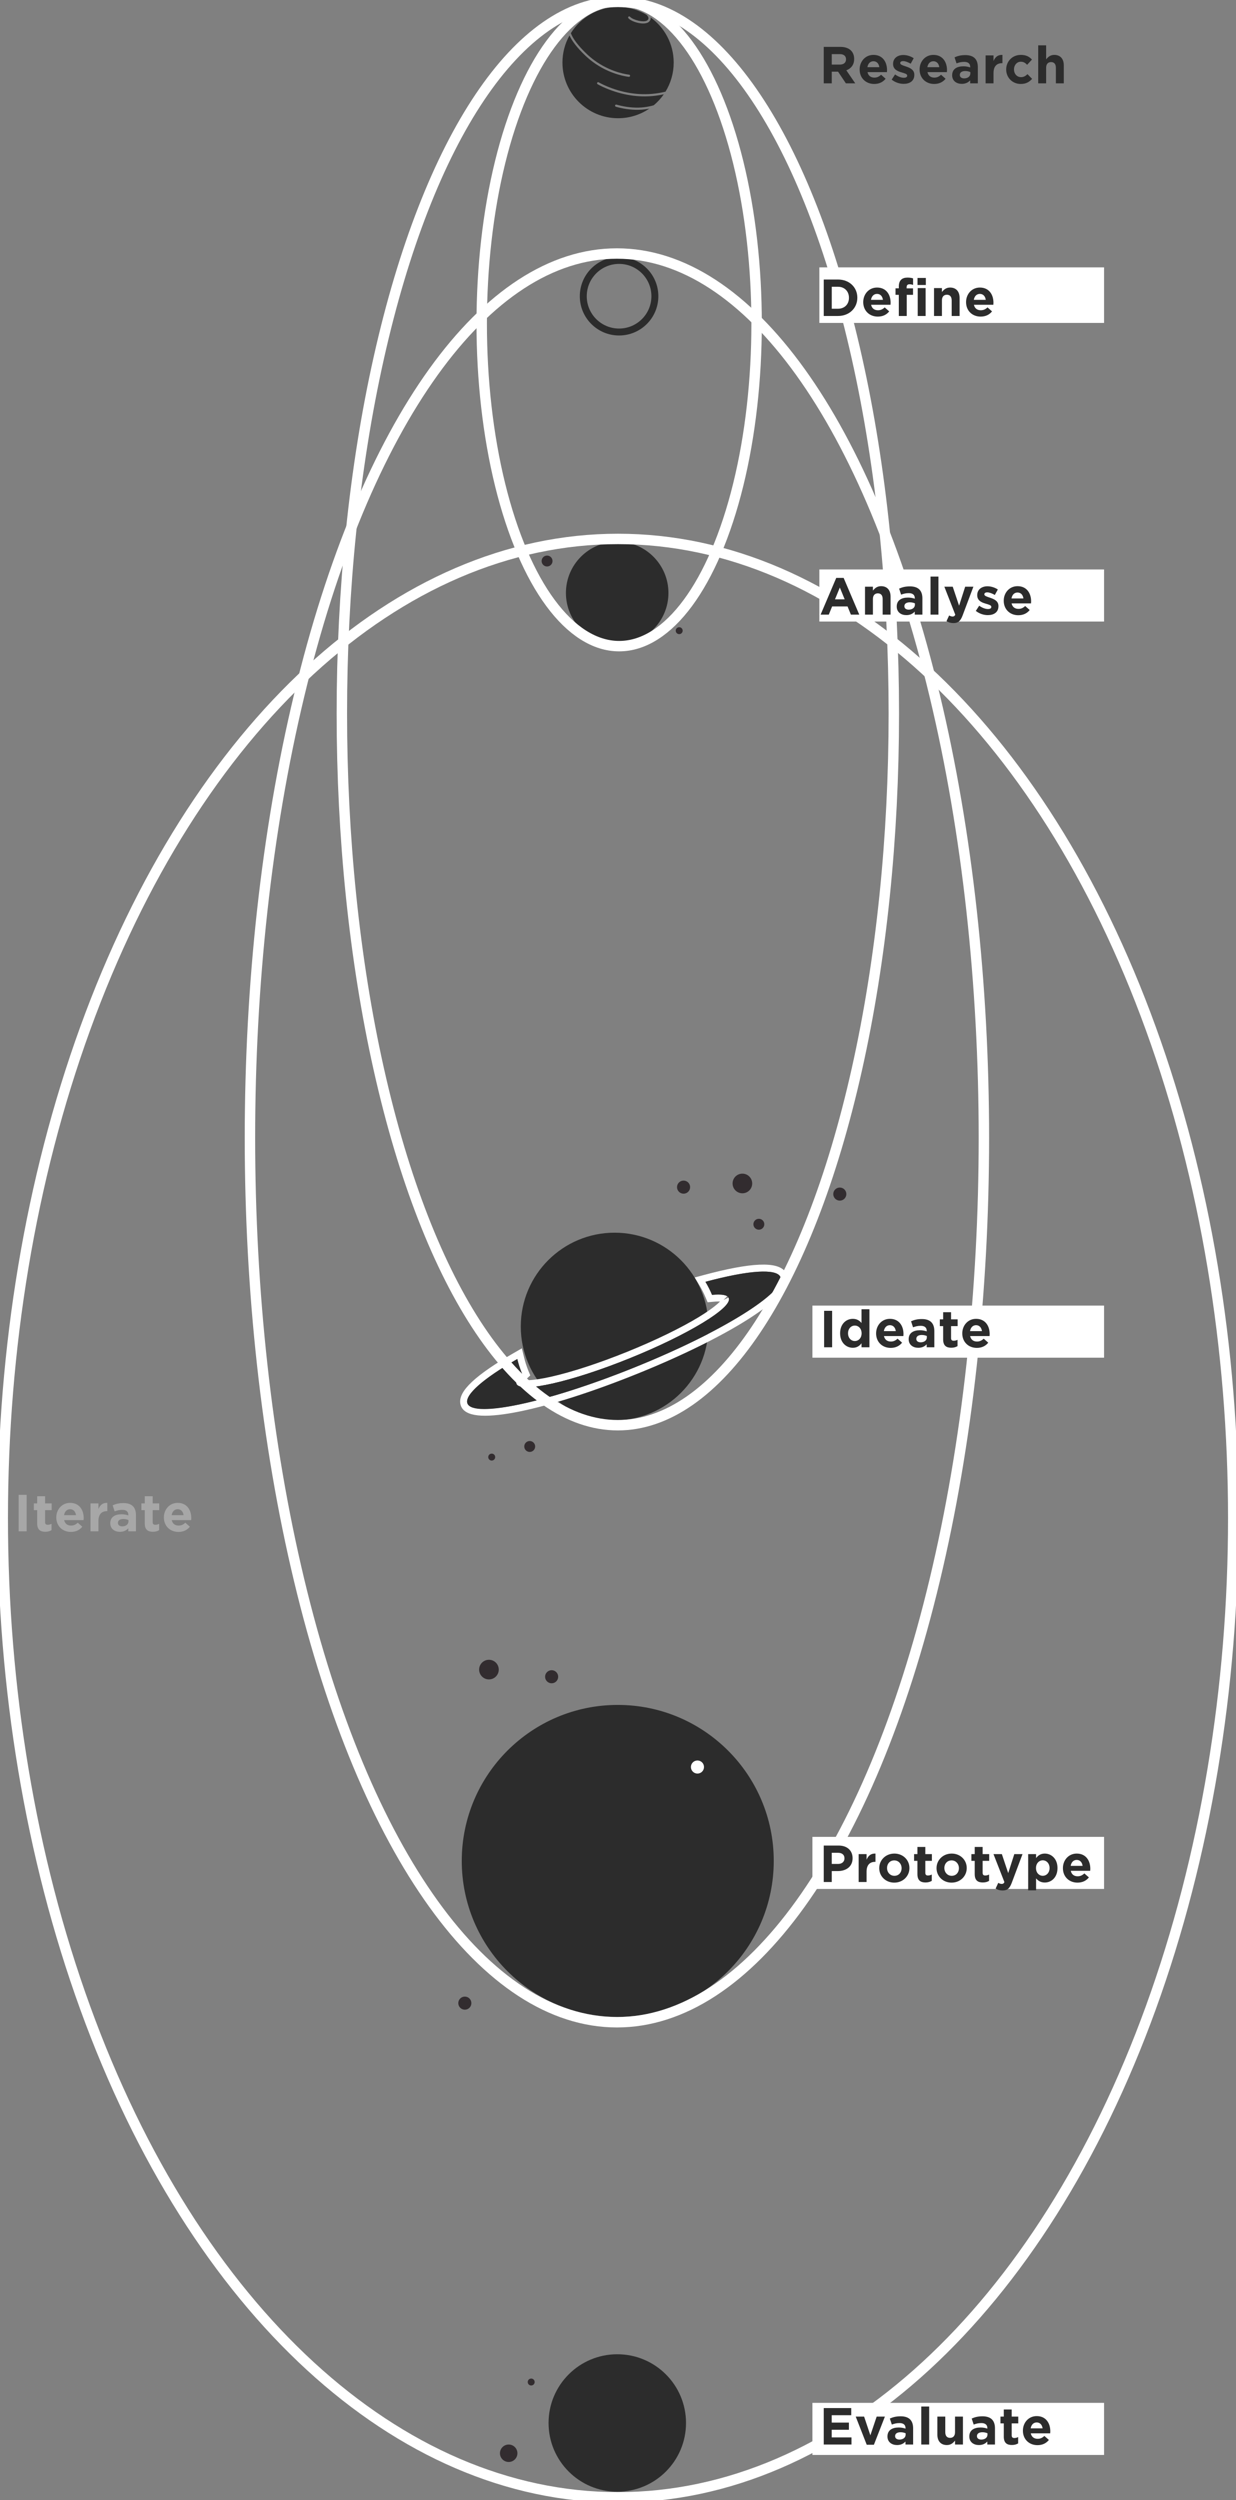 <?xml version="1.0" encoding="UTF-8"?>
<svg width="356px" height="720px" viewBox="0 0 356 720" version="1.1" xmlns="http://www.w3.org/2000/svg" xmlns:xlink="http://www.w3.org/1999/xlink">
    <rect x="0" y="0" width="356" height="720" fill="#808080" stroke="none"/>
    <!-- Generator: Sketch 47.1 (45422) - http://www.bohemiancoding.com/sketch -->
    <title>solarsystem_vertical</title>
    <desc>Created with Sketch.</desc>
    <defs></defs>
    <g id="Page-1" stroke="none" stroke-width="1" fill="none" fill-rule="evenodd">
        <g id="solarsystem_vertical">
          <path d="M187.391,5.025 C191.421,7.935 194.043,12.673 194.043,18.024 C194.043,21.093 193.18,23.96 191.685,26.396 C190.796,26.621 189.804,26.804 188.703,26.941 C183.799,27.554 179.043,26.634 174.83,24.866 C174.164,24.586 173.571,24.308 173.06,24.045 C172.882,23.953 172.726,23.869 172.595,23.796 C172.517,23.753 172.465,23.723 172.44,23.708 C172.291,23.619 172.098,23.667 172.009,23.816 C171.92,23.965 171.969,24.158 172.118,24.247 C172.148,24.265 172.205,24.298 172.289,24.345 C172.426,24.421 172.587,24.508 172.772,24.603 C173.298,24.874 173.905,25.159 174.587,25.445 C178.893,27.252 183.754,28.192 188.78,27.565 C189.645,27.457 190.446,27.321 191.186,27.159 C190.368,28.336 189.397,29.398 188.3,30.316 C187.508,30.552 186.611,30.741 185.619,30.87 C185.339,30.907 185.055,30.935 184.766,30.956 C182.51,31.118 180.198,30.814 178.177,30.3 C177.879,30.224 177.669,30.164 177.559,30.13 C177.394,30.078 177.217,30.17 177.165,30.335 C177.114,30.501 177.206,30.677 177.371,30.729 C177.402,30.739 177.461,30.756 177.544,30.78 C177.682,30.82 177.842,30.863 178.022,30.909 C180.103,31.438 182.478,31.75 184.811,31.583 C185.112,31.561 185.408,31.532 185.7,31.493 C186.164,31.433 186.609,31.359 187.034,31.274 C184.466,33.025 181.363,34.048 178.021,34.048 C169.173,34.048 162,26.874 162,18.024 C162,15.187 162.737,12.523 164.03,10.211 C164.75,11.817 166.21,13.736 168.571,15.994 C169.267,16.659 169.996,17.272 170.755,17.834 C173.023,19.514 175.452,20.678 177.882,21.418 C178.734,21.677 179.525,21.865 180.236,21.993 C180.486,22.038 180.708,22.073 180.9,22.098 C181.017,22.113 181.099,22.122 181.143,22.126 C181.316,22.141 181.468,22.013 181.483,21.84 C181.498,21.667 181.37,21.515 181.198,21.5 C181.162,21.497 181.089,21.489 180.981,21.475 C180.799,21.451 180.587,21.418 180.347,21.375 C179.66,21.251 178.892,21.069 178.066,20.817 C175.701,20.096 173.335,18.963 171.129,17.329 C170.391,16.782 169.682,16.186 169.005,15.539 C166.443,13.09 165.004,11.116 164.42,9.552 C167.249,5.017 172.283,2 178.021,2 C181.003,2 183.795,2.815 186.186,4.234 C186.829,4.846 186.954,5.374 186.516,5.799 C185.625,6.666 182.218,5.722 181.468,4.833 C181.357,4.701 181.158,4.684 181.026,4.796 C180.893,4.907 180.876,5.106 180.988,5.238 C181.943,6.37 185.746,7.424 186.954,6.25 C187.339,5.876 187.471,5.456 187.391,5.025 Z" id="planet-1" fill="#2C2C2C" fill-rule="nonzero"></path>
            <ellipse id="planet-2" stroke="#2C2C2C" stroke-width="2" transform="translate(178.311, 85.309) rotate(90) translate(-178.311, -85.309) " cx="178.311" cy="85.309" rx="10.309" ry="10.311"></ellipse>
            <ellipse id="planet-3" fill="#2C2C2C" fill-rule="nonzero" transform="translate(177.765, 170.767) rotate(0) translate(-177.765, -170.767) " cx="177.765" cy="170.767" rx="14.765" ry="14.767"></ellipse>
            <g id="saturn" transform="translate(133, 355)">
                <ellipse id="planet-4" fill="#2C2C2C" fill-rule="nonzero" transform="translate(44.017, 27.021) rotate(0) translate(-44.017, -27.021) " cx="44.017" cy="27.021" rx="27.017" ry="27.021"></ellipse>
                <path d="M15.497,35.508 C4.956,41.571 -0.559,46.435 0.712,49.582 C2.814,54.783 24.483,50.087 50.227,39.686 C75.97,29.285 94.821,17.61 92.719,12.409 C91.37,9.07 83.049,9.647 69.917,13.177 L68.638,13.521 L69.319,14.657 C70.016,15.819 70.633,17.036 71.166,18.301 L71.451,18.979 L72.183,18.908 C73.478,18.783 74.502,18.787 75.207,18.912 C75.514,18.966 75.741,19.04 75.883,19.121 C75.955,19.162 75.972,19.18 75.97,19.176 C76.215,19.783 73.632,22.211 68.858,25.117 C63.589,28.324 56.15,31.948 47.979,35.25 C39.807,38.552 31.938,41.112 25.921,42.465 C20.468,43.691 16.923,43.739 16.678,43.132 C16.616,42.98 16.997,42.298 18.043,41.314 L18.545,40.842 L18.283,40.205 C18.269,40.171 18.269,40.171 18.255,40.137 C17.726,38.828 17.297,37.492 16.968,36.139 L16.653,34.843 L15.497,35.508 Z" id="white-outline" stroke="#FFFFFF" stroke-width="2"></path>
                <path d="M15.996,36.375 C6.326,41.937 0.652,46.765 1.64,49.208 C3.372,53.495 24.957,48.817 49.852,38.759 C74.747,28.7 93.524,17.071 91.792,12.784 C90.734,10.166 82.273,10.891 70.177,14.143 C70.892,15.336 71.532,16.594 72.087,17.913 C74.817,17.649 76.54,17.918 76.897,18.802 C78.018,21.576 65.239,29.355 48.353,36.177 C31.468,42.999 16.871,46.281 15.75,43.507 C15.471,42.814 16.057,41.809 17.358,40.586 C17.348,40.561 17.338,40.536 17.328,40.512 C16.776,39.146 16.334,37.764 15.996,36.375 Z" id="saturn-ring" fill="#2C2C2C"></path>
            </g>
            <ellipse id="planet-5" fill="#2C2C2C" fill-rule="nonzero" transform="translate(177.93, 535.923) rotate(90) translate(-177.93, -535.923) " cx="177.93" cy="535.923" rx="44.923" ry="44.93"></ellipse>
            <ellipse id="planet-6" fill="#2C2C2C" fill-rule="nonzero" transform="translate(177.795, 697.791) rotate(90) translate(-177.795, -697.791) " cx="177.795" cy="697.791" rx="19.791" ry="19.795"></ellipse>
            <ellipse id="stroke-1" stroke="#979797" stroke-dasharray="2,2" transform="translate(177.954, 205.492) rotate(90) translate(-177.954, -205.492) " cx="177.954" cy="205.492" rx="204.954" ry="79.492"></ellipse>
            <ellipse id="eclipse-1" stroke="#fff" stroke-width="3" transform="translate(177.954, 205.492) rotate(90) translate(-177.954, -205.492) " cx="177.954" cy="205.492" rx="204.954" ry="79.492"></ellipse>
            <ellipse id="stroke-2" stroke="#979797" stroke-dasharray="2,2" transform="translate(178.334, 93.17) rotate(90) translate(-178.334, -93.17) " cx="178.334" cy="93.17" rx="92.915" ry="39.589"></ellipse>
            <ellipse id="eclipse-2" stroke="#fff" stroke-width="3" transform="translate(178.334, 93.17) rotate(90) translate(-178.334, -93.17) " cx="178.334" cy="93.17" rx="92.915" ry="39.589"></ellipse>
            <ellipse id="stroke-3" stroke="#979797" stroke-dasharray="2,2" transform="translate(177.688, 327.699) rotate(90) translate(-177.688, -327.699) " cx="177.688" cy="327.699" rx="254.688" ry="105.699"></ellipse>
            <ellipse id="eclipse-3" stroke="#fff" stroke-width="3" transform="translate(177.688, 327.699) rotate(90) translate(-177.688, -327.699) " cx="177.688" cy="327.699" rx="254.688" ry="105.699"></ellipse>
            <ellipse id="stroke-4" stroke="#979797" stroke-dasharray="2" transform="translate(178, 437.208) rotate(90) translate(-178, -437.208) " cx="178" cy="437.208" rx="282" ry="177.208"></ellipse>
            <ellipse id="eclipse-4" stroke="#fff" stroke-width="3" transform="translate(178, 437.208) rotate(90) translate(-178, -437.208) " cx="178" cy="437.208" rx="282" ry="177.208"></ellipse>
            <ellipse id="dot-11" fill="#FFFFFF" fill-rule="nonzero" transform="translate(200.885, 508.885) rotate(90) translate(-200.885, -508.885) " cx="200.885" cy="508.885" rx="1.885" ry="1.885"></ellipse>
            <ellipse id="dot-9" fill="#322C2F" fill-rule="nonzero" transform="translate(140.828, 480.827) rotate(90) translate(-140.828, -480.827) " cx="140.828" cy="480.827" rx="2.827" ry="2.828"></ellipse>
            <ellipse id="dot-12" fill="#322C2F" fill-rule="nonzero" transform="translate(133.885, 576.885) rotate(90) translate(-133.885, -576.885) " cx="133.885" cy="576.885" rx="1.885" ry="1.885"></ellipse>
            <circle id="dot-13" fill="#322C2F" fill-rule="nonzero" transform="translate(153, 686) rotate(90) translate(-153, -686) " cx="153" cy="686" r="1"></circle>
            <ellipse id="dot-14" fill="#322C2F" fill-rule="nonzero" transform="translate(146.514, 706.513) rotate(90) translate(-146.514, -706.513) " cx="146.514" cy="706.513" rx="2.513" ry="2.514"></ellipse>
            <ellipse id="dot-10" fill="#322C2F" fill-rule="nonzero" transform="translate(158.885, 482.885) rotate(90) translate(-158.885, -482.885) " cx="158.885" cy="482.885" rx="1.885" ry="1.885"></ellipse>
            <ellipse id="dot-1" fill="#322C2F" fill-rule="nonzero" transform="translate(157.571, 161.571) rotate(0) translate(-157.571, -161.571) " cx="157.571" cy="161.571" rx="1.571" ry="1.571"></ellipse>
            <circle id="dot-2" fill="#322C2F" fill-rule="nonzero" transform="translate(195.628, 181.628) scale(-1, 1) rotate(-180) translate(-195.628, -181.628) " cx="195.628" cy="181.628" r="1"></circle>
            <ellipse id="dot-3" fill="#322C2F" fill-rule="nonzero" transform="translate(196.885, 341.885) scale(-1, 1) translate(-196.885, -341.885) " cx="196.885" cy="341.885" rx="1.885" ry="1.885"></ellipse>
            <ellipse id="dot-6" fill="#322C2F" fill-rule="nonzero" transform="translate(241.885, 343.885) scale(-1, 1) translate(-241.885, -343.885) " cx="241.885" cy="343.885" rx="1.885" ry="1.885"></ellipse>
            <ellipse id="dot-4" fill="#322C2F" fill-rule="nonzero" transform="translate(213.827, 340.828) scale(-1, 1) translate(-213.827, -340.828) " cx="213.827" cy="340.828" rx="2.827" ry="2.828"></ellipse>
            <ellipse id="dot-5" fill="#322C2F" fill-rule="nonzero" transform="translate(218.571, 352.571) scale(-1, 1) translate(-218.571, -352.571) " cx="218.571" cy="352.571" rx="1.571" ry="1.571"></ellipse>
            <ellipse id="dot-8" fill="#322C2F" fill-rule="nonzero" transform="translate(152.571, 416.571) scale(-1, 1) translate(-152.571, -416.571) " cx="152.571" cy="416.571" rx="1.571" ry="1.571"></ellipse>
            <circle id="dot-7" fill="#322C2F" fill-rule="nonzero" transform="translate(141.628, 419.628) scale(-1, 1) translate(-141.628, -419.628) " cx="141.628" cy="419.628" r="1"></circle>
            <path d="M237.26,24 L237.26,13.5 L242.06,13.5 C243.395,13.5 244.43,13.875 245.12,14.565 C245.705,15.15 246.02,15.975 246.02,16.965 L246.02,16.995 C246.02,18.69 245.105,19.755 243.77,20.25 L246.335,24 L243.635,24 L241.385,20.64 L239.57,20.64 L239.57,24 L237.26,24 Z M239.57,18.6 L241.91,18.6 C243.035,18.6 243.68,18 243.68,17.115 L243.68,17.085 C243.68,16.095 242.99,15.585 241.865,15.585 L239.57,15.585 L239.57,18.6 Z M251.798,24.18 C249.383,24.18 247.598,22.485 247.598,20.025 L247.598,19.995 C247.598,17.7 249.233,15.81 251.573,15.81 C254.258,15.81 255.488,17.895 255.488,20.175 C255.488,20.355 255.473,20.565 255.458,20.775 L249.863,20.775 C250.088,21.81 250.808,22.35 251.828,22.35 C252.593,22.35 253.148,22.11 253.778,21.525 L255.083,22.68 C254.333,23.61 253.253,24.18 251.798,24.18 Z M249.833,19.35 L253.268,19.35 C253.133,18.33 252.533,17.64 251.573,17.64 C250.628,17.64 250.013,18.315 249.833,19.35 Z M260.275,24.15 C262.015,24.15 263.35,23.34 263.35,21.555 L263.35,21.525 C263.35,20.055 262.045,19.515 260.92,19.14 C260.05,18.84 259.285,18.63 259.285,18.18 L259.285,18.15 C259.285,17.835 259.57,17.595 260.125,17.595 C260.71,17.595 261.505,17.88 262.3,18.345 L263.17,16.77 C262.3,16.185 261.19,15.84 260.17,15.84 C258.55,15.84 257.23,16.755 257.23,18.39 L257.23,18.42 C257.23,19.98 258.505,20.505 259.63,20.835 C260.515,21.105 261.295,21.27 261.295,21.765 L261.295,21.795 C261.295,22.155 260.995,22.395 260.335,22.395 C259.585,22.395 258.67,22.065 257.8,21.435 L256.825,22.935 C257.89,23.775 259.15,24.15 260.275,24.15 Z M269.068,24.18 C266.653,24.18 264.868,22.485 264.868,20.025 L264.868,19.995 C264.868,17.7 266.503,15.81 268.843,15.81 C271.528,15.81 272.758,17.895 272.758,20.175 C272.758,20.355 272.743,20.565 272.728,20.775 L267.133,20.775 C267.358,21.81 268.078,22.35 269.098,22.35 C269.863,22.35 270.418,22.11 271.048,21.525 L272.353,22.68 C271.603,23.61 270.523,24.18 269.068,24.18 Z M267.103,19.35 L270.538,19.35 C270.403,18.33 269.803,17.64 268.843,17.64 C267.898,17.64 267.283,18.315 267.103,19.35 Z M277.006,24.15 C275.491,24.15 274.246,23.28 274.246,21.69 L274.246,21.66 C274.246,19.905 275.581,19.095 277.486,19.095 C278.296,19.095 278.881,19.23 279.451,19.425 L279.451,19.29 C279.451,18.345 278.866,17.82 277.726,17.82 C276.856,17.82 276.241,17.985 275.506,18.255 L274.936,16.515 C275.821,16.125 276.691,15.87 278.056,15.87 C279.301,15.87 280.201,16.2 280.771,16.77 C281.371,17.37 281.641,18.255 281.641,19.335 L281.641,24 L279.436,24 L279.436,23.13 C278.881,23.745 278.116,24.15 277.006,24.15 Z M277.696,22.575 C278.761,22.575 279.481,21.99 279.481,21.165 L279.481,20.76 C279.091,20.58 278.581,20.46 278.026,20.46 C277.051,20.46 276.451,20.85 276.451,21.57 L276.451,21.6 C276.451,22.215 276.961,22.575 277.696,22.575 Z M283.879,24 L286.159,24 L286.159,21.03 C286.159,19.11 287.089,18.195 288.604,18.195 L288.724,18.195 L288.724,15.81 C287.374,15.75 286.624,16.47 286.159,17.58 L286.159,15.96 L283.879,15.96 L283.879,24 Z M293.991,24.18 C295.596,24.18 296.496,23.565 297.276,22.71 L295.941,21.36 C295.386,21.885 294.861,22.215 294.096,22.215 C292.851,22.215 292.056,21.225 292.056,19.995 L292.056,19.965 C292.056,18.78 292.866,17.775 294.006,17.775 C294.816,17.775 295.326,18.12 295.836,18.66 L297.231,17.16 C296.481,16.32 295.536,15.81 294.021,15.81 C291.561,15.81 289.806,17.7 289.806,19.995 L289.806,20.025 C289.806,22.32 291.576,24.18 293.991,24.18 Z M299.034,24 L301.314,24 L301.314,19.515 C301.314,18.435 301.869,17.88 302.739,17.88 C303.609,17.88 304.119,18.435 304.119,19.515 L304.119,24 L306.399,24 L306.399,18.795 C306.399,16.95 305.394,15.81 303.669,15.81 C302.514,15.81 301.839,16.425 301.314,17.1 L301.314,13.05 L299.034,13.05 L299.034,24 Z" id="Research" fill="#2C2C2C" fill-rule="nonzero"></path>
            <rect id="define-mask" fill="#FFFFFF" fill-rule="nonzero" x="236" y="77" width="82" height="16"></rect>
            <path d="M237.26,91 L237.26,80.5 L241.355,80.5 C244.655,80.5 246.935,82.765 246.935,85.72 L246.935,85.75 C246.935,88.705 244.655,91 241.355,91 L237.26,91 Z M241.355,82.585 L239.57,82.585 L239.57,88.915 L241.355,88.915 C243.245,88.915 244.52,87.64 244.52,85.78 L244.52,85.75 C244.52,83.89 243.245,82.585 241.355,82.585 Z M252.833,91.18 C250.418,91.18 248.633,89.485 248.633,87.025 L248.633,86.995 C248.633,84.7 250.268,82.81 252.608,82.81 C255.293,82.81 256.523,84.895 256.523,87.175 C256.523,87.355 256.508,87.565 256.493,87.775 L250.898,87.775 C251.123,88.81 251.843,89.35 252.863,89.35 C253.628,89.35 254.183,89.11 254.813,88.525 L256.118,89.68 C255.368,90.61 254.288,91.18 252.833,91.18 Z M250.868,86.35 L254.303,86.35 C254.168,85.33 253.568,84.64 252.608,84.64 C251.663,84.64 251.048,85.315 250.868,86.35 Z M258.88,91 L261.16,91 L261.16,84.91 L262.975,84.91 L262.975,83.05 L261.13,83.05 L261.13,82.735 C261.13,82.135 261.43,81.865 261.955,81.865 C262.345,81.865 262.66,81.94 262.99,82.06 L262.99,80.17 C262.57,80.035 262.09,79.945 261.37,79.945 C260.56,79.945 259.945,80.155 259.525,80.575 C259.105,80.995 258.88,81.64 258.88,82.525 L258.88,83.035 L257.935,83.035 L257.935,84.91 L258.88,84.91 L258.88,91 Z M264.325,91 L266.605,91 L266.605,82.96 L264.325,82.96 L264.325,91 Z M264.265,82.075 L266.665,82.075 L266.665,80.05 L264.265,80.05 L264.265,82.075 Z M269.023,91 L271.303,91 L271.303,86.515 C271.303,85.435 271.858,84.88 272.728,84.88 C273.598,84.88 274.108,85.435 274.108,86.515 L274.108,91 L276.388,91 L276.388,85.795 C276.388,83.95 275.383,82.81 273.658,82.81 C272.503,82.81 271.828,83.425 271.303,84.1 L271.303,82.96 L269.023,82.96 L269.023,91 Z M282.451,91.18 C280.036,91.18 278.251,89.485 278.251,87.025 L278.251,86.995 C278.251,84.7 279.886,82.81 282.226,82.81 C284.911,82.81 286.141,84.895 286.141,87.175 C286.141,87.355 286.126,87.565 286.111,87.775 L280.516,87.775 C280.741,88.81 281.461,89.35 282.481,89.35 C283.246,89.35 283.801,89.11 284.431,88.525 L285.736,89.68 C284.986,90.61 283.906,91.18 282.451,91.18 Z M280.486,86.35 L283.921,86.35 C283.786,85.33 283.186,84.64 282.226,84.64 C281.281,84.64 280.666,85.315 280.486,86.35 Z" id="Define" fill="#2C2C2C" fill-rule="nonzero"></path>
            <rect id="ideate-mask" fill="#FFFFFF" fill-rule="nonzero" x="234" y="376" width="84" height="15"></rect>
            <rect id="analyse-mask" fill="#FFFFFF" fill-rule="nonzero" x="236" y="164" width="82" height="15"></rect>
            <path d="M237.365,388 L239.675,388 L239.675,377.5 L237.365,377.5 L237.365,388 Z M245.633,388.15 C243.758,388.15 241.973,386.68 241.973,383.995 L241.973,383.965 C241.973,381.28 243.728,379.81 245.633,379.81 C246.848,379.81 247.598,380.365 248.138,381.01 L248.138,377.05 L250.418,377.05 L250.418,388 L248.138,388 L248.138,386.845 C247.583,387.595 246.818,388.15 245.633,388.15 Z M246.218,386.215 C247.283,386.215 248.168,385.33 248.168,383.995 L248.168,383.965 C248.168,382.63 247.283,381.745 246.218,381.745 C245.153,381.745 244.253,382.615 244.253,383.965 L244.253,383.995 C244.253,385.33 245.153,386.215 246.218,386.215 Z M256.54,388.18 C254.125,388.18 252.34,386.485 252.34,384.025 L252.34,383.995 C252.34,381.7 253.975,379.81 256.315,379.81 C259,379.81 260.23,381.895 260.23,384.175 C260.23,384.355 260.215,384.565 260.2,384.775 L254.605,384.775 C254.83,385.81 255.55,386.35 256.57,386.35 C257.335,386.35 257.89,386.11 258.52,385.525 L259.825,386.68 C259.075,387.61 257.995,388.18 256.54,388.18 Z M254.575,383.35 L258.01,383.35 C257.875,382.33 257.275,381.64 256.315,381.64 C255.37,381.64 254.755,382.315 254.575,383.35 Z M264.478,388.15 C262.963,388.15 261.718,387.28 261.718,385.69 L261.718,385.66 C261.718,383.905 263.053,383.095 264.958,383.095 C265.768,383.095 266.353,383.23 266.923,383.425 L266.923,383.29 C266.923,382.345 266.338,381.82 265.198,381.82 C264.328,381.82 263.713,381.985 262.978,382.255 L262.408,380.515 C263.293,380.125 264.163,379.87 265.528,379.87 C266.773,379.87 267.673,380.2 268.243,380.77 C268.843,381.37 269.113,382.255 269.113,383.335 L269.113,388 L266.908,388 L266.908,387.13 C266.353,387.745 265.588,388.15 264.478,388.15 Z M265.168,386.575 C266.233,386.575 266.953,385.99 266.953,385.165 L266.953,384.76 C266.563,384.58 266.053,384.46 265.498,384.46 C264.523,384.46 263.923,384.85 263.923,385.57 L263.923,385.6 C263.923,386.215 264.433,386.575 265.168,386.575 Z M273.991,388.135 C274.756,388.135 275.311,387.955 275.791,387.67 L275.791,385.84 C275.461,386.02 275.086,386.125 274.666,386.125 C274.156,386.125 273.931,385.87 273.931,385.345 L273.931,381.91 L275.821,381.91 L275.821,379.96 L273.931,379.96 L273.931,377.905 L271.651,377.905 L271.651,379.96 L270.691,379.96 L270.691,381.91 L271.651,381.91 L271.651,385.72 C271.651,387.58 272.596,388.135 273.991,388.135 Z M281.359,388.18 C278.944,388.18 277.159,386.485 277.159,384.025 L277.159,383.995 C277.159,381.7 278.794,379.81 281.134,379.81 C283.819,379.81 285.049,381.895 285.049,384.175 C285.049,384.355 285.034,384.565 285.019,384.775 L279.424,384.775 C279.649,385.81 280.369,386.35 281.389,386.35 C282.154,386.35 282.709,386.11 283.339,385.525 L284.644,386.68 C283.894,387.61 282.814,388.18 281.359,388.18 Z M279.394,383.35 L282.829,383.35 C282.694,382.33 282.094,381.64 281.134,381.64 C280.189,381.64 279.574,382.315 279.394,383.35 Z" id="Ideate" fill="#2C2C2C" fill-rule="nonzero"></path>
            <rect id="prototype-mask" fill="#FFFFFF" fill-rule="nonzero" x="234" y="529" width="84" height="15"></rect>
            <rect id="evaluate-mask" fill="#FFFFFF" fill-rule="nonzero" x="234" y="692" width="84" height="15"></rect>
            <path d="M237.26,704 L245.255,704 L245.255,701.945 L239.555,701.945 L239.555,699.74 L244.505,699.74 L244.505,697.685 L239.555,697.685 L239.555,695.555 L245.18,695.555 L245.18,693.5 L237.26,693.5 L237.26,704 Z M249.638,704.06 L251.708,704.06 L254.873,695.96 L252.503,695.96 L250.688,701.345 L248.888,695.96 L246.473,695.96 L249.638,704.06 Z M258.37,704.15 C256.855,704.15 255.61,703.28 255.61,701.69 L255.61,701.66 C255.61,699.905 256.945,699.095 258.85,699.095 C259.66,699.095 260.245,699.23 260.815,699.425 L260.815,699.29 C260.815,698.345 260.23,697.82 259.09,697.82 C258.22,697.82 257.605,697.985 256.87,698.255 L256.3,696.515 C257.185,696.125 258.055,695.87 259.42,695.87 C260.665,695.87 261.565,696.2 262.135,696.77 C262.735,697.37 263.005,698.255 263.005,699.335 L263.005,704 L260.8,704 L260.8,703.13 C260.245,703.745 259.48,704.15 258.37,704.15 Z M259.06,702.575 C260.125,702.575 260.845,701.99 260.845,701.165 L260.845,700.76 C260.455,700.58 259.945,700.46 259.39,700.46 C258.415,700.46 257.815,700.85 257.815,701.57 L257.815,701.6 C257.815,702.215 258.325,702.575 259.06,702.575 Z M265.348,704 L267.628,704 L267.628,693.05 L265.348,693.05 L265.348,704 Z M272.716,704.15 C273.871,704.15 274.546,703.535 275.071,702.86 L275.071,704 L277.351,704 L277.351,695.96 L275.071,695.96 L275.071,700.445 C275.071,701.525 274.516,702.08 273.646,702.08 C272.776,702.08 272.266,701.525 272.266,700.445 L272.266,695.96 L269.986,695.96 L269.986,701.165 C269.986,703.01 270.991,704.15 272.716,704.15 Z M281.944,704.15 C280.429,704.15 279.184,703.28 279.184,701.69 L279.184,701.66 C279.184,699.905 280.519,699.095 282.424,699.095 C283.234,699.095 283.819,699.23 284.389,699.425 L284.389,699.29 C284.389,698.345 283.804,697.82 282.664,697.82 C281.794,697.82 281.179,697.985 280.444,698.255 L279.874,696.515 C280.759,696.125 281.629,695.87 282.994,695.87 C284.239,695.87 285.139,696.2 285.709,696.77 C286.309,697.37 286.579,698.255 286.579,699.335 L286.579,704 L284.374,704 L284.374,703.13 C283.819,703.745 283.054,704.15 281.944,704.15 Z M282.634,702.575 C283.699,702.575 284.419,701.99 284.419,701.165 L284.419,700.76 C284.029,700.58 283.519,700.46 282.964,700.46 C281.989,700.46 281.389,700.85 281.389,701.57 L281.389,701.6 C281.389,702.215 281.899,702.575 282.634,702.575 Z M291.456,704.135 C292.221,704.135 292.776,703.955 293.256,703.67 L293.256,701.84 C292.926,702.02 292.551,702.125 292.131,702.125 C291.621,702.125 291.396,701.87 291.396,701.345 L291.396,697.91 L293.286,697.91 L293.286,695.96 L291.396,695.96 L291.396,693.905 L289.116,693.905 L289.116,695.96 L288.156,695.96 L288.156,697.91 L289.116,697.91 L289.116,701.72 C289.116,703.58 290.061,704.135 291.456,704.135 Z M298.824,704.18 C296.409,704.18 294.624,702.485 294.624,700.025 L294.624,699.995 C294.624,697.7 296.259,695.81 298.599,695.81 C301.284,695.81 302.514,697.895 302.514,700.175 C302.514,700.355 302.499,700.565 302.484,700.775 L296.889,700.775 C297.114,701.81 297.834,702.35 298.854,702.35 C299.619,702.35 300.174,702.11 300.804,701.525 L302.109,702.68 C301.359,703.61 300.279,704.18 298.824,704.18 Z M296.859,699.35 L300.294,699.35 C300.159,698.33 299.559,697.64 298.599,697.64 C297.654,697.64 297.039,698.315 296.859,699.35 Z" id="Evaluate" fill="#2C2C2C" fill-rule="nonzero"></path>
            <path d="M5.365,441 L7.675,441 L7.675,430.5 L5.365,430.5 L5.365,441 Z M13.048,441.135 C13.813,441.135 14.368,440.955 14.848,440.67 L14.848,438.84 C14.518,439.02 14.143,439.125 13.723,439.125 C13.213,439.125 12.988,438.87 12.988,438.345 L12.988,434.91 L14.878,434.91 L14.878,432.96 L12.988,432.96 L12.988,430.905 L10.708,430.905 L10.708,432.96 L9.748,432.96 L9.748,434.91 L10.708,434.91 L10.708,438.72 C10.708,440.58 11.653,441.135 13.048,441.135 Z M20.415,441.18 C18,441.18 16.215,439.485 16.215,437.025 L16.215,436.995 C16.215,434.7 17.85,432.81 20.19,432.81 C22.875,432.81 24.105,434.895 24.105,437.175 C24.105,437.355 24.09,437.565 24.075,437.775 L18.48,437.775 C18.705,438.81 19.425,439.35 20.445,439.35 C21.21,439.35 21.765,439.11 22.395,438.525 L23.7,439.68 C22.95,440.61 21.87,441.18 20.415,441.18 Z M18.45,436.35 L21.885,436.35 C21.75,435.33 21.15,434.64 20.19,434.64 C19.245,434.64 18.63,435.315 18.45,436.35 Z M26.073,441 L28.353,441 L28.353,438.03 C28.353,436.11 29.283,435.195 30.798,435.195 L30.918,435.195 L30.918,432.81 C29.568,432.75 28.818,433.47 28.353,434.58 L28.353,432.96 L26.073,432.96 L26.073,441 Z M34.521,441.15 C33.006,441.15 31.761,440.28 31.761,438.69 L31.761,438.66 C31.761,436.905 33.096,436.095 35.001,436.095 C35.811,436.095 36.396,436.23 36.966,436.425 L36.966,436.29 C36.966,435.345 36.381,434.82 35.241,434.82 C34.371,434.82 33.756,434.985 33.021,435.255 L32.451,433.515 C33.336,433.125 34.206,432.87 35.571,432.87 C36.816,432.87 37.716,433.2 38.286,433.77 C38.886,434.37 39.156,435.255 39.156,436.335 L39.156,441 L36.951,441 L36.951,440.13 C36.396,440.745 35.631,441.15 34.521,441.15 Z M35.211,439.575 C36.276,439.575 36.996,438.99 36.996,438.165 L36.996,437.76 C36.606,437.58 36.096,437.46 35.541,437.46 C34.566,437.46 33.966,437.85 33.966,438.57 L33.966,438.6 C33.966,439.215 34.476,439.575 35.211,439.575 Z M44.034,441.135 C44.799,441.135 45.354,440.955 45.834,440.67 L45.834,438.84 C45.504,439.02 45.129,439.125 44.709,439.125 C44.199,439.125 43.974,438.87 43.974,438.345 L43.974,434.91 L45.864,434.91 L45.864,432.96 L43.974,432.96 L43.974,430.905 L41.694,430.905 L41.694,432.96 L40.734,432.96 L40.734,434.91 L41.694,434.91 L41.694,438.72 C41.694,440.58 42.639,441.135 44.034,441.135 Z M51.401,441.18 C48.986,441.18 47.201,439.485 47.201,437.025 L47.201,436.995 C47.201,434.7 48.836,432.81 51.176,432.81 C53.861,432.81 55.091,434.895 55.091,437.175 C55.091,437.355 55.076,437.565 55.061,437.775 L49.466,437.775 C49.691,438.81 50.411,439.35 51.431,439.35 C52.196,439.35 52.751,439.11 53.381,438.525 L54.686,439.68 C53.936,440.61 52.856,441.18 51.401,441.18 Z M49.436,436.35 L52.871,436.35 C52.736,435.33 52.136,434.64 51.176,434.64 C50.231,434.64 49.616,435.315 49.436,436.35 Z" id="Iterate" fill="#A7A7A7" fill-rule="nonzero"></path>
            <path d="M236.36,177 L240.86,166.425 L242.99,166.425 L247.49,177 L245.075,177 L244.115,174.645 L239.675,174.645 L238.715,177 L236.36,177 Z M240.5,172.605 L243.29,172.605 L241.895,169.2 L240.5,172.605 Z M249.143,177 L251.423,177 L251.423,172.515 C251.423,171.435 251.978,170.88 252.848,170.88 C253.718,170.88 254.228,171.435 254.228,172.515 L254.228,177 L256.508,177 L256.508,171.795 C256.508,169.95 255.503,168.81 253.778,168.81 C252.623,168.81 251.948,169.425 251.423,170.1 L251.423,168.96 L249.143,168.96 L249.143,177 Z M261.04,177.15 C259.525,177.15 258.28,176.28 258.28,174.69 L258.28,174.66 C258.28,172.905 259.615,172.095 261.52,172.095 C262.33,172.095 262.915,172.23 263.485,172.425 L263.485,172.29 C263.485,171.345 262.9,170.82 261.76,170.82 C260.89,170.82 260.275,170.985 259.54,171.255 L258.97,169.515 C259.855,169.125 260.725,168.87 262.09,168.87 C263.335,168.87 264.235,169.2 264.805,169.77 C265.405,170.37 265.675,171.255 265.675,172.335 L265.675,177 L263.47,177 L263.47,176.13 C262.915,176.745 262.15,177.15 261.04,177.15 Z M261.73,175.575 C262.795,175.575 263.515,174.99 263.515,174.165 L263.515,173.76 C263.125,173.58 262.615,173.46 262.06,173.46 C261.085,173.46 260.485,173.85 260.485,174.57 L260.485,174.6 C260.485,175.215 260.995,175.575 261.73,175.575 Z M268.018,177 L270.298,177 L270.298,166.05 L268.018,166.05 L268.018,177 Z M276.241,174.435 L274.411,168.96 L271.996,168.96 L275.146,177.03 C274.951,177.435 274.741,177.555 274.351,177.555 C274.051,177.555 273.676,177.42 273.376,177.24 L272.611,178.89 C273.196,179.235 273.811,179.445 274.636,179.445 C276.001,179.445 276.661,178.83 277.276,177.195 L280.366,168.96 L277.996,168.96 L276.241,174.435 Z M284.509,177.15 C286.249,177.15 287.584,176.34 287.584,174.555 L287.584,174.525 C287.584,173.055 286.279,172.515 285.154,172.14 C284.284,171.84 283.519,171.63 283.519,171.18 L283.519,171.15 C283.519,170.835 283.804,170.595 284.359,170.595 C284.944,170.595 285.739,170.88 286.534,171.345 L287.404,169.77 C286.534,169.185 285.424,168.84 284.404,168.84 C282.784,168.84 281.464,169.755 281.464,171.39 L281.464,171.42 C281.464,172.98 282.739,173.505 283.864,173.835 C284.749,174.105 285.529,174.27 285.529,174.765 L285.529,174.795 C285.529,175.155 285.229,175.395 284.569,175.395 C283.819,175.395 282.904,175.065 282.034,174.435 L281.059,175.935 C282.124,176.775 283.384,177.15 284.509,177.15 Z M293.301,177.18 C290.886,177.18 289.101,175.485 289.101,173.025 L289.101,172.995 C289.101,170.7 290.736,168.81 293.076,168.81 C295.761,168.81 296.991,170.895 296.991,173.175 C296.991,173.355 296.976,173.565 296.961,173.775 L291.366,173.775 C291.591,174.81 292.311,175.35 293.331,175.35 C294.096,175.35 294.651,175.11 295.281,174.525 L296.586,175.68 C295.836,176.61 294.756,177.18 293.301,177.18 Z M291.336,172.35 L294.771,172.35 C294.636,171.33 294.036,170.64 293.076,170.64 C292.131,170.64 291.516,171.315 291.336,172.35 Z" id="Analyse" fill="#2C2C2C" fill-rule="nonzero"></path>
            <path d="M237.26,542 L237.26,531.5 L241.55,531.5 C244.055,531.5 245.57,532.985 245.57,535.13 L245.57,535.16 C245.57,537.59 243.68,538.85 241.325,538.85 L239.57,538.85 L239.57,542 L237.26,542 Z M239.57,536.795 L241.4,536.795 C242.555,536.795 243.23,536.105 243.23,535.205 L243.23,535.175 C243.23,534.14 242.51,533.585 241.355,533.585 L239.57,533.585 L239.57,536.795 Z M247.313,542 L249.593,542 L249.593,539.03 C249.593,537.11 250.523,536.195 252.038,536.195 L252.158,536.195 L252.158,533.81 C250.808,533.75 250.058,534.47 249.593,535.58 L249.593,533.96 L247.313,533.96 L247.313,542 Z M257.575,542.18 C255.085,542.18 253.24,540.335 253.24,538.025 L253.24,537.995 C253.24,535.685 255.1,533.81 257.605,533.81 C260.095,533.81 261.94,535.655 261.94,537.965 L261.94,537.995 C261.94,540.305 260.08,542.18 257.575,542.18 Z M257.605,540.215 C258.91,540.215 259.69,539.21 259.69,538.025 L259.69,537.995 C259.69,536.81 258.835,535.775 257.575,535.775 C256.27,535.775 255.49,536.78 255.49,537.965 L255.49,537.995 C255.49,539.18 256.345,540.215 257.605,540.215 Z M266.578,542.135 C267.343,542.135 267.898,541.955 268.378,541.67 L268.378,539.84 C268.048,540.02 267.673,540.125 267.253,540.125 C266.743,540.125 266.518,539.87 266.518,539.345 L266.518,535.91 L268.408,535.91 L268.408,533.96 L266.518,533.96 L266.518,531.905 L264.238,531.905 L264.238,533.96 L263.278,533.96 L263.278,535.91 L264.238,535.91 L264.238,539.72 C264.238,541.58 265.183,542.135 266.578,542.135 Z M274.081,542.18 C271.591,542.18 269.746,540.335 269.746,538.025 L269.746,537.995 C269.746,535.685 271.606,533.81 274.111,533.81 C276.601,533.81 278.446,535.655 278.446,537.965 L278.446,537.995 C278.446,540.305 276.586,542.18 274.081,542.18 Z M274.111,540.215 C275.416,540.215 276.196,539.21 276.196,538.025 L276.196,537.995 C276.196,536.81 275.341,535.775 274.081,535.775 C272.776,535.775 271.996,536.78 271.996,537.965 L271.996,537.995 C271.996,539.18 272.851,540.215 274.111,540.215 Z M283.084,542.135 C283.849,542.135 284.404,541.955 284.884,541.67 L284.884,539.84 C284.554,540.02 284.179,540.125 283.759,540.125 C283.249,540.125 283.024,539.87 283.024,539.345 L283.024,535.91 L284.914,535.91 L284.914,533.96 L283.024,533.96 L283.024,531.905 L280.744,531.905 L280.744,533.96 L279.784,533.96 L279.784,535.91 L280.744,535.91 L280.744,539.72 C280.744,541.58 281.689,542.135 283.084,542.135 Z M290.391,539.435 L288.561,533.96 L286.146,533.96 L289.296,542.03 C289.101,542.435 288.891,542.555 288.501,542.555 C288.201,542.555 287.826,542.42 287.526,542.24 L286.761,543.89 C287.346,544.235 287.961,544.445 288.786,544.445 C290.151,544.445 290.811,543.83 291.426,542.195 L294.516,533.96 L292.146,533.96 L290.391,539.435 Z M296.139,544.4 L296.139,533.96 L298.419,533.96 L298.419,535.115 C298.974,534.365 299.739,533.81 300.924,533.81 C302.799,533.81 304.584,535.28 304.584,537.965 L304.584,537.995 C304.584,540.68 302.829,542.15 300.924,542.15 C299.709,542.15 298.959,541.595 298.419,540.95 L298.419,544.4 L296.139,544.4 Z M300.339,540.215 C301.404,540.215 302.304,539.345 302.304,537.995 L302.304,537.965 C302.304,536.63 301.404,535.745 300.339,535.745 C299.274,535.745 298.389,536.63 298.389,537.965 L298.389,537.995 C298.389,539.33 299.274,540.215 300.339,540.215 Z M310.347,542.18 C307.932,542.18 306.147,540.485 306.147,538.025 L306.147,537.995 C306.147,535.7 307.782,533.81 310.122,533.81 C312.807,533.81 314.037,535.895 314.037,538.175 C314.037,538.355 314.022,538.565 314.007,538.775 L308.412,538.775 C308.637,539.81 309.357,540.35 310.377,540.35 C311.142,540.35 311.697,540.11 312.327,539.525 L313.632,540.68 C312.882,541.61 311.802,542.18 310.347,542.18 Z M308.382,537.35 L311.817,537.35 C311.682,536.33 311.082,535.64 310.122,535.64 C309.177,535.64 308.562,536.315 308.382,537.35 Z" id="Prototype" fill="#2C2C2C" fill-rule="nonzero"></path>
        </g>
    </g>
</svg>
